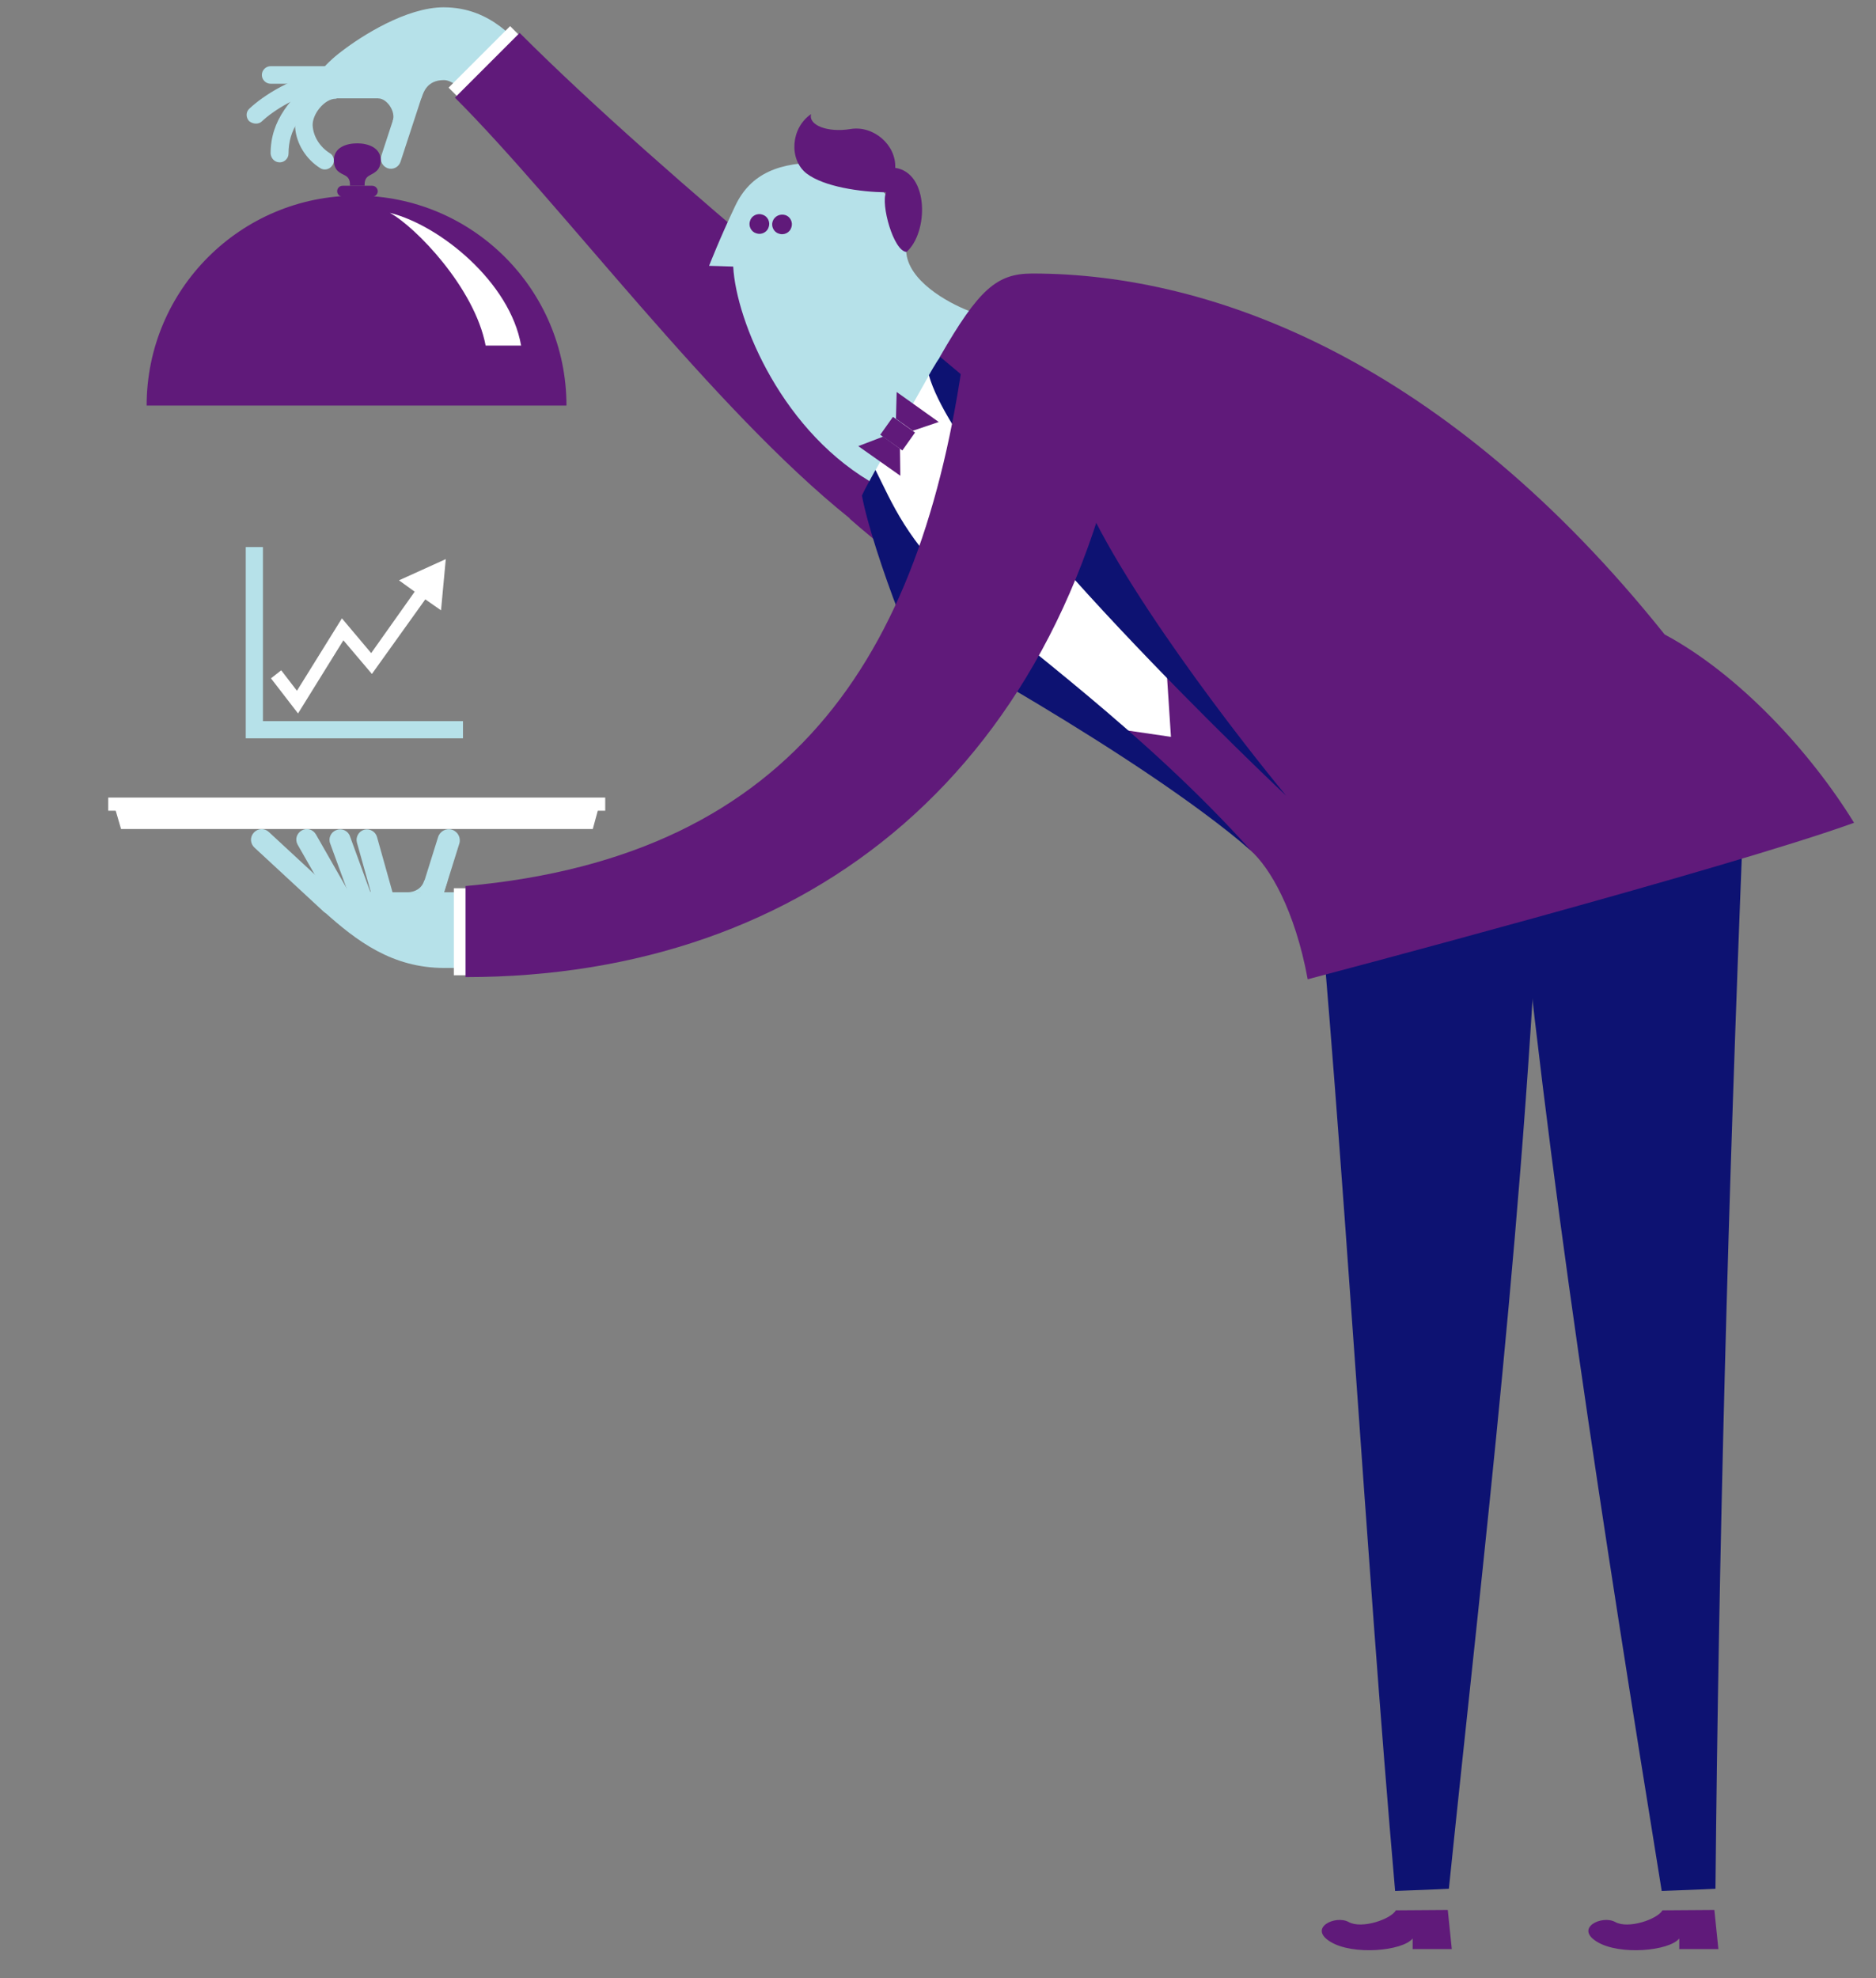 <?xml version="1.0" encoding="utf-8"?>
<!-- Generator: Adobe Illustrator 19.0.0, SVG Export Plug-In . SVG Version: 6.00 Build 0)  -->
<svg version="1.1" xmlns="http://www.w3.org/2000/svg" xmlns:xlink="http://www.w3.org/1999/xlink" x="0px" y="0px"
	 viewBox="0 0 513 541" style="enable-background:new 0 0 513 541;" xml:space="preserve">
<rect x="0" y="0" width="513" height="541" fill="#808080" stroke="none"/>
<style type="text/css">
	.st0{fill:#B6E1E9;}
	.st1{fill:#FFFFFF;}
	.st2{fill:#601A7A;}
	.st3{fill:#0D1272;}
</style>
<g id="Arm__x26__Hand">
	<g id="XMLID_71_">
		<path id="XMLID_79_" class="st0" d="M96.5,18.4c0.7,0.4,1.2,1.2,1.2,2.1c0,1.3-1.1,2.4-2.4,2.4l-21.3,0c-1.3,0-2.4-1.1-2.4-2.4
			c0-1.3,1.1-2.4,2.4-2.4l21.3,0C95.7,18.1,96.1,18.2,96.5,18.4z"/>
		<path id="XMLID_78_" class="st0" d="M70,33.8c0.6,0,1.2-0.2,1.6-0.6c2.8-2.7,10.5-7.9,18.8-8.9c1.3-0.1,2.3-1.3,2.1-2.7
			c-0.1-1.3-1.3-2.3-2.7-2.1c-9.6,1.1-18.1,6.9-21.6,10.2c-1,0.9-1,2.4-0.1,3.4C68.7,33.6,69.4,33.8,70,33.8z"/>
		<path id="XMLID_77_" class="st0" d="M76.5,44.4c1.3,0,2.4-1.1,2.4-2.4c0-6.4,3.1-11.2,11.9-18.5c1-0.8,1.2-2.4,0.3-3.4
			c-0.8-1-2.4-1.2-3.4-0.3c-8.4,7-13.7,13.1-13.7,22.2C74.1,43.3,75.1,44.4,76.5,44.4z"/>
		<path id="XMLID_76_" class="st0" d="M82.5,26.9c3.3,0,21.9,0,32.7,0c0.6-1.7,1.6-5,6.2-5c3.8,0,9.8,7.7,9.8,7.7l14.1-14.1
			c-4-4-10.7-13.5-24-13.5c-10.2,0-22.5,7.9-27.7,11.9C88.3,17.8,85.1,22.4,82.5,26.9z"/>
		<g id="XMLID_73_">
			<path id="XMLID_75_" class="st0" d="M115.1,18.5c1.4,0.5,2.2,2,1.7,3.5l-7.3,22.3c-0.5,1.4-2,2.2-3.5,1.7c-1.4-0.5-2.2-2-1.7-3.5
				l7.3-22.3C112.1,18.8,113.6,18,115.1,18.5z"/>
			<path id="XMLID_74_" class="st0" d="M103.4,26.9c2.4,0,4.9,3.6,4,6.2l1,0.3l3.2-9.8l-5.6-1.9L103.4,26.9z"/>
		</g>
		<path id="XMLID_72_" class="st0" d="M91.3,43.9c0,0.4-0.1,0.9-0.4,1.3c-0.7,1.1-2.2,1.5-3.3,0.8c-4-2.5-6.6-6.8-6.9-11.2
			c-0.3-4.7,1.8-9.2,6-12.8c1-0.9,2.5-0.7,3.4,0.3c0.9,1,3,4.7,1.7,4.7c-3.1,0-6.5,4.3-6.3,7.4c0.2,3,2,5.8,4.7,7.5
			C90.9,42.3,91.3,43.1,91.3,43.9z"/>
	</g>
	
		<rect id="XMLID_70_" x="130.2" y="5.9" transform="matrix(0.707 0.707 -0.707 0.707 51.617 -89.079)" class="st1" width="6.3" height="23.8"/>
	<path id="XMLID_69_" class="st2" d="M232.3,141.7l56.5-7.2C249.4,102.9,182.2,49.1,142.1,9l-17.7,17.7
		C153.5,55.8,194.9,111.7,232.3,141.7z"/>
</g>
<g id="Body__x26__Plate">
	<g id="XMLID_139_">
		<g id="XMLID_140_">
			<polygon id="XMLID_141_" class="st0" points="121.4,264.7 126.8,264.7 126.8,244 121.4,244 118.6,254.3 			"/>
		</g>
	</g>
	<g id="XMLID_130_">
		<g id="XMLID_134_">
			<g id="XMLID_135_">
				<g id="XMLID_137_">
					<path id="XMLID_138_" class="st3" d="M359,225.8c8.7,93,14.2,196.1,22.5,291.3c2.9-0.1,11.2-0.4,14.7-0.6
						c9.5-92.3,21.2-187.6,25.4-292.2C423.4,177.4,354.4,177,359,225.8z"/>
				</g>
				<path id="XMLID_136_" class="st2" d="M381.7,522.4c-1.3,2.4-9.3,5.2-12.9,3.2c-3.6-2-11.2,1.6-5,5.4c6.2,3.8,19.8,2.5,22.5-0.9
					c0,1.4,0,2.9,0,2.9l10.7,0l-1.1-10.7L381.7,522.4z"/>
			</g>
		</g>
	</g>
	<g id="XMLID_57_">
		<g id="XMLID_58_">
			<g id="XMLID_59_">
				<g id="XMLID_81_">
					<path id="XMLID_82_" class="st3" d="M414.1,225.8c8.7,93,24.5,193.5,40.3,291.3c2.9-0.1,11.2-0.4,14.7-0.6
						c0.9-92.3,3.4-187.6,7.6-292.2C478.5,177.4,409.5,177,414.1,225.8z"/>
				</g>
				<path id="XMLID_80_" class="st2" d="M454.6,522.4c-1.3,2.4-9.3,5.2-12.9,3.2c-3.6-2-11.2,1.6-5,5.4c6.2,3.8,19.8,2.5,22.5-0.9
					c0,1.4,0,2.9,0,2.9l10.7,0l-1.1-10.7L454.6,522.4z"/>
			</g>
		</g>
	</g>
	<g id="XMLID_50_">
		<g id="XMLID_52_">
			<g id="XMLID_55_">
				<path id="XMLID_56_" class="st0" d="M240.1,132.9c-26-14.1-38.8-45-39.6-60c-2.4-0.1-6.6-0.2-6.6-0.2s3-7.7,7.2-16.5
					c4.2-8.8,12.1-12,24.2-11.7c13.8,0.3,21.9,12.6,22.5,24.2c0.4,8,11.2,14,17.1,16.3C282.1,91.7,252.2,139.5,240.1,132.9z"/>
			</g>
			<path id="XMLID_54_" class="st2" d="M205.1,60.4c-0.5,1.4,0.3,3,1.7,3.4c1.4,0.5,3-0.3,3.4-1.7c0.5-1.4-0.3-3-1.7-3.4
				C207.1,58.2,205.5,59,205.1,60.4z"/>
			<path id="XMLID_53_" class="st2" d="M211.3,60.5c-0.5,1.4,0.3,3,1.7,3.4c1.4,0.5,3-0.3,3.4-1.7c0.5-1.4-0.3-3-1.7-3.4
				C213.3,58.4,211.8,59.1,211.3,60.5z"/>
		</g>
		<path id="XMLID_51_" class="st2" d="M244.8,45.9c0.3-6.3-6-11.7-12.3-10.6c-6.3,1-11.5-1.1-10.7-4.1c-5.6,3.8-6.1,12.4-1.3,16.2
			c4.8,3.7,14.8,5.1,21.8,5.2c-1.5,3.2,2,16.1,5.6,16.3C253.9,63.6,254.1,47.3,244.8,45.9z"/>
	</g>
	<g id="XMLID_48_">
		<path id="XMLID_49_" class="st2" d="M257,97.6c-0.3,10.7-10.1,30.8-19.3,34c-2.4,4.3-4.2,7.5-5.4,10.2
			c13.7,12.2,71.2,56.5,109.7,90.8c5.2,4.6,12.1,16.2,15.6,35.2c0,0,114.9-30.3,149.4-42.8c-12-19.5-31.5-40.6-51.8-51.5
			c-59.4-74.3-123-98.7-172.9-98.7C272.6,74.8,267.7,79,257,97.6z"/>
	</g>
	<path id="XMLID_47_" class="st1" d="M255.8,99.5l-18.1,32.1c5.7,14.1,13.7,27.1,24,35.5c10.3,8.4,40.7,31.8,40.7,31.8l17.8,2.6
		l-1.3-19.9C301.7,163.1,259.1,108.9,255.8,99.5z"/>
	<g id="XMLID_45_">
		<path id="XMLID_46_" class="st3" d="M239.4,128.5c4.5,8.9,8.5,19.5,23.7,33.3c16,14.5,49.6,38.1,78.9,70.7
			c-30.7-26.4-92.6-59.7-92.6-59.7l1.9-8.7c0,0-2.6,1.2-5.7,3c-3.9-10.1-8.5-23.9-9.9-31.6C236.4,133.9,238.8,129.6,239.4,128.5z"/>
	</g>
	<g id="XMLID_41_">
		
			<rect id="XMLID_44_" x="242.5" y="114.9" transform="matrix(-0.579 0.816 -0.816 -0.579 484.387 -13.07)" class="st2" width="6" height="7.4"/>
		<polygon id="XMLID_43_" class="st2" points="246.2,130.1 246.1,122.7 241.5,119.4 234.7,122 		"/>
		<polygon id="XMLID_42_" class="st2" points="256.7,115.4 249.6,117.8 245,114.5 245.2,107.2 		"/>
	</g>
	<g id="XMLID_17_">
		<g id="XMLID_24_">
			<g id="XMLID_31_">
				<g id="XMLID_32_">
					<g id="XMLID_39_">
						<path id="XMLID_40_" class="st0" d="M95.6,253c0.5,0,1-0.1,1.4-0.4c1.4-0.8,1.9-2.5,1.1-3.9l-11.7-20.5
							c-0.8-1.4-2.5-1.9-3.9-1.1c-1.4,0.8-1.9,2.5-1.1,3.9l11.7,20.5C93.6,252.5,94.6,253,95.6,253z"/>
					</g>
					<g id="XMLID_37_">
						<path id="XMLID_38_" class="st0" d="M100.8,253.4c0.3,0,0.6-0.1,0.8-0.2c1.5-0.5,2.3-2.2,1.7-3.7l-7.6-20.8
							c-0.5-1.5-2.2-2.3-3.7-1.7c-1.5,0.5-2.3,2.2-1.7,3.7l7.6,20.8C98.4,252.7,99.6,253.4,100.8,253.4z"/>
					</g>
					<g id="XMLID_35_">
						<path id="XMLID_36_" class="st0" d="M106.7,253.2c0.1,0,0.2,0,0.2-0.1c1.5-0.4,2.4-2,2-3.5l-5.8-20.7c-0.4-1.5-2-2.4-3.5-2
							c-1.5,0.4-2.4,2-2,3.5l5.8,20.7C103.8,252.6,105.3,253.5,106.7,253.2z"/>
					</g>
					<g id="XMLID_33_">
						<path id="XMLID_34_" class="st0" d="M90.5,250c0.8,0,1.5-0.3,2.1-0.9c1.1-1.2,1-3-0.2-4.1l-18.9-17.5c-1.2-1.1-3-1-4.1,0.2
							c-1.1,1.2-1,3,0.2,4.1l18.9,17.5C89.1,249.8,89.8,250,90.5,250z"/>
					</g>
				</g>
			</g>
			<g id="XMLID_27_">
				<g id="XMLID_29_">
					<path id="XMLID_30_" class="st0" d="M117.1,250.7c1.3,0,2.5-0.8,2.9-2.1l5.6-17.9c0.5-1.6-0.4-3.3-2-3.8
						c-1.6-0.5-3.3,0.4-3.8,2l-5.6,17.9c-0.5,1.6,0.4,3.3,2,3.8C116.5,250.7,116.8,250.7,117.1,250.7z"/>
				</g>
				<path id="XMLID_28_" class="st0" d="M116,240.8h6.4l-1,3.2h-10C113.5,244,115.4,242.9,116,240.8z"/>
			</g>
			<g id="XMLID_25_">
				<path id="XMLID_26_" class="st0" d="M88,240.9c3.3,3,14.9,3.1,18.4,3.1c1.3,0,4.1,0,5.1,0h10v0v20.7c-14.2,0-23.9-7.3-32.9-15.4
					C87.4,248.2,85.6,238.7,88,240.9z"/>
			</g>
		</g>
		<polygon id="XMLID_23_" class="st1" points="97.6,221.2 163.6,221.2 162.1,226.7 97.6,226.7 33.1,226.7 31.5,221.2 		"/>
		<rect id="XMLID_22_" x="29.6" y="218.1" class="st1" width="135.9" height="3.6"/>
		<rect id="XMLID_21_" x="124.1" y="242.9" class="st1" width="6.3" height="23.8"/>
		<path id="XMLID_20_" class="st3" d="M254,102.6c9,31.6,97.5,114.8,97.7,115c-11.7-14.2-46.6-58.6-57.2-86.1
			c-3.7,0.5-12.4,1.8-12.4,1.8l4.7-11c0,0-22.5-18.6-29.7-24.7C255.9,99.2,254,102.6,254,102.6z"/>
		<g id="XMLID_18_">
			<path id="XMLID_19_" class="st2" d="M309.1,103.4c-16.5,106.8-88.3,163.8-181.8,163.8l0-24.9c91.2-8.2,126-65.2,136.8-149.8
				C267.2,67.8,313.3,76.6,309.1,103.4z"/>
		</g>
	</g>
</g>
<g id="Lid">
	<g id="XMLID_61_">
		<path id="XMLID_68_" class="st2" d="M92.2,52.3c0,0.8,0.7,1.5,1.5,1.5h8.1c0.8,0,1.5-0.7,1.5-1.5c0-0.8-0.7-1.5-1.5-1.5h-8.1
			C92.8,50.8,92.2,51.5,92.2,52.3z"/>
		<path id="XMLID_67_" class="st2" d="M97.7,39.2c2.8,0,6.4,1.1,6.4,4.6c0,2.9-1.9,3.5-3.1,4.2c-1.3,0.7-1.3,1.9-1.3,2.8
			c-0.7,0-2,0-2,0s-1.3,0-2,0c0-0.9,0-2.1-1.3-2.8c-1.3-0.7-3.1-1.2-3.1-4.2C91.3,40.2,94.9,39.2,97.7,39.2z"/>
		<path id="XMLID_66_" class="st2" d="M154.9,110.9c0-31.7-25.7-57.4-57.4-57.4c-31.7,0-57.4,25.7-57.4,57.4h57.4H154.9z"/>
		<path id="XMLID_62_" class="st1" d="M106.6,58.2c7,3.8,23.2,20.5,26.2,36.3c3.1,0,9.7,0,9.7,0C139.5,77.2,120.3,61.6,106.6,58.2z"
			/>
	</g>
</g>
<g id="Graph">
	<g id="XMLID_3_">
		<polygon id="XMLID_8_" class="st1" points="93.9,175.1 101.7,184.3 116.3,163.9 120.6,166.9 121.9,152.9 109.1,158.7 113.4,161.8 
			101.5,178.6 93.5,169.1 81.2,188.9 76.9,183.3 74.1,185.5 81.5,195.1 		"/>
		<polygon id="XMLID_4_" class="st0" points="71.9,197.2 71.9,149.6 67.2,149.6 67.2,201.9 126.6,201.9 126.6,197.2 		"/>
	</g>
</g>
</svg>
